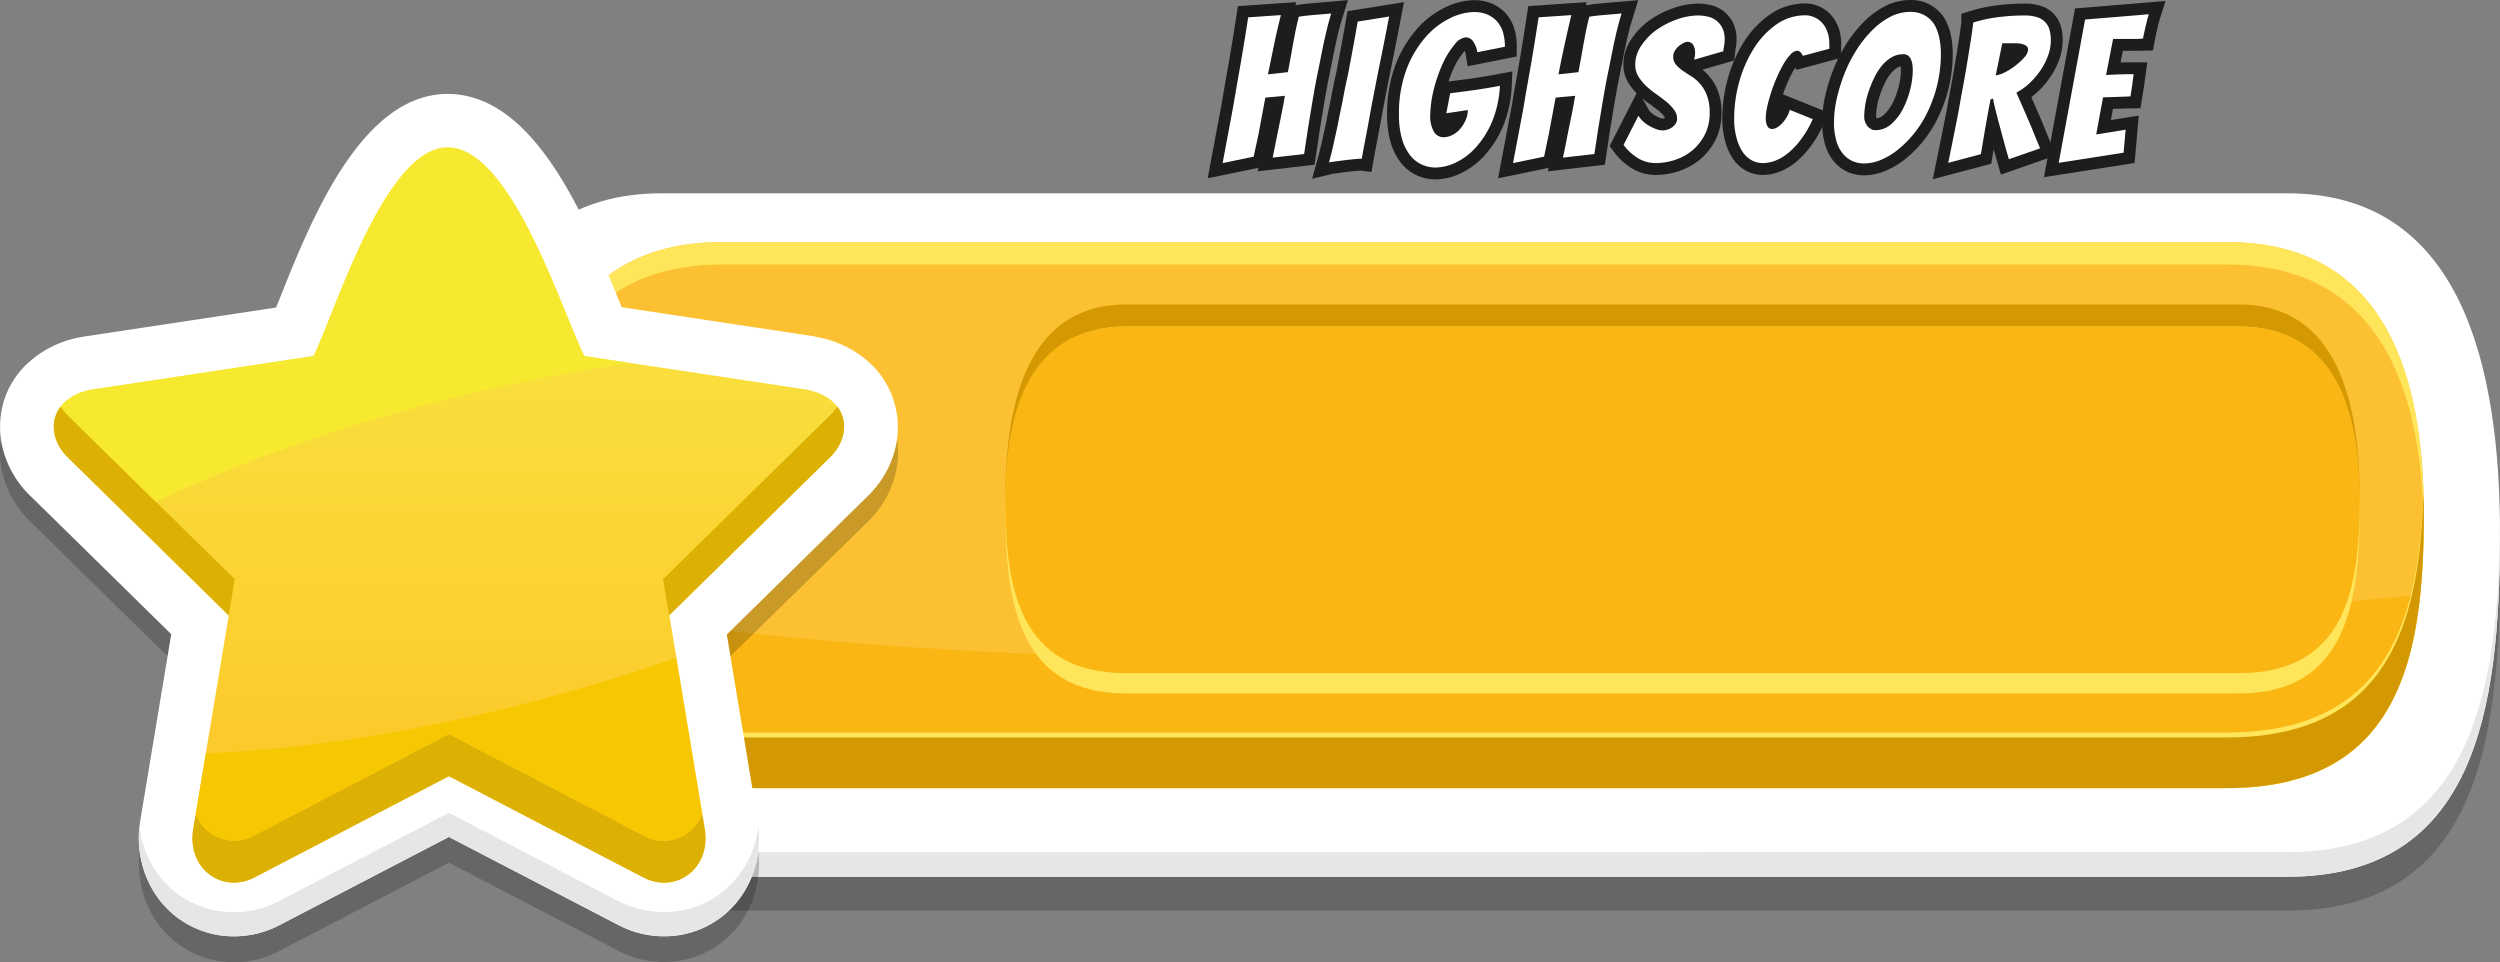 <svg xmlns="http://www.w3.org/2000/svg" xmlns:xlink="http://www.w3.org/1999/xlink" viewBox="0 0 526.62 202.67"><rect x="0" y="0" width="526.62" height="202.67" fill="#808080" stroke="none"/><defs><style>.cls-1{fill:#010101;opacity:0.2;}.cls-1,.cls-10,.cls-11,.cls-2,.cls-3,.cls-4,.cls-5,.cls-6,.cls-7,.cls-8,.cls-9{fill-rule:evenodd;}.cls-13,.cls-2{fill:#fff;}.cls-3{fill:#fcc133;}.cls-4{fill:#e7e6e6;}.cls-5{fill:#ffe55a;}.cls-6{fill:#d39802;}.cls-7{fill:#fab612;}.cls-8{fill:url(#GradientFill_1);}.cls-9{fill:#dcb103;}.cls-10{fill:#f7e930;}.cls-11{fill:#f7c702;}.cls-12{fill:none;stroke:#1d1d1b;stroke-width:5px;}</style><linearGradient id="GradientFill_1" x1="94.57" y1="180.82" x2="94.57" y2="33.06" gradientUnits="userSpaceOnUse"><stop offset="0" stop-color="#fdc425"/><stop offset="1" stop-color="#f7ea47"/></linearGradient></defs><g id="Layer_2" data-name="Layer 2"><g id="Basic_UI" data-name="Basic UI"><path class="cls-1" d="M481.8,47.85c36.74,0,44.93,36.41,44.82,72.6-.12,35.79-5,71.37-44.82,71.37H139.37c-39.82,0-44.7-35.58-44.82-71.37-.12-36.19,8.07-72.6,44.82-72.6Z"/><path class="cls-2" d="M481.8,40.72c36.74,0,44.93,36.41,44.82,72.61-.12,35.78-5,71.36-44.82,71.36H139.37c-39.82,0-44.7-35.58-44.82-71.36-.12-36.2,8.07-72.61,44.82-72.61Z"/><path class="cls-3" d="M469.08,51c34,0,41.61,29.1,41.5,58-.11,28.58-4.63,57-41.5,57h-317c-36.87,0-41.37-28.44-41.5-57-.1-28.93,7.48-58,41.5-58Z"/><path class="cls-4" d="M139.37,179.52c-39.09,0-44.51-34.3-44.81-69.41v0c0,1.06,0,2.14,0,3.2.12,35.78,5,71.36,44.82,71.36H481.8c39.82,0,44.7-35.58,44.82-71.36,0-1.07,0-2.16,0-3.22-.31,35.11-5.72,69.41-44.81,69.41Z"/><path class="cls-5" d="M469.08,154.29h-317c-34.37,0-40.62-24.72-41.4-51.24-.06,2-.1,4-.1,6,.13,28.59,4.63,57,41.5,57h317c36.87,0,41.39-28.43,41.5-57,0-2,0-4-.1-6C509.71,129.57,503.45,154.29,469.08,154.29Z"/><path class="cls-6" d="M110.58,108.78V109c.13,28.59,4.63,57,41.5,57h317c36.87,0,41.39-28.43,41.5-57v-.24c0-1.55,0-3.11-.1-4.66-.77,26.53-7,51.24-41.4,51.24h-317c-34.37,0-40.62-24.71-41.4-51.24C110.63,105.67,110.59,107.22,110.58,108.78Z"/><path class="cls-7" d="M507.79,125.44c-166.82,16.85-300,18.32-393.92,1.82,4.49,15.63,14.87,27,38.21,27h317C493.32,154.29,503.58,142,507.79,125.44Z"/><path class="cls-5" d="M152.08,55.73h317c30.84,0,39.95,23.91,41.31,49.91,0-.86.08-1.73.09-2.59-.89-24.88-8.48-48.4-34.87-51.67a54,54,0,0,0-6.53-.39h-317a54.15,54.15,0,0,0-6.52.39c-26.38,3.27-34,26.79-34.88,51.67l.09,2.59C112.13,79.64,121.26,55.73,152.08,55.73Z"/><path class="cls-6" d="M471.59,64.13c20.88,0,25.54,20.71,25.48,41.3-.08,20.37-2.84,40.62-25.48,40.62H237.26c-22.64,0-25.42-20.25-25.48-40.62-.06-20.59,4.58-41.3,25.48-41.3Z"/><path class="cls-5" d="M471.59,68.78c20.88,0,25.54,19.54,25.48,39-.08,19.2-2.84,38.31-25.48,38.31H237.26c-22.64,0-25.42-19.11-25.48-38.31-.06-19.42,4.58-39,25.48-39Z"/><path class="cls-7" d="M471.59,68.78c20.88,0,25.54,18.47,25.48,36.82-.08,18.16-2.84,36.2-25.48,36.2H237.26c-22.64,0-25.42-18-25.48-36.2-.06-18.35,4.58-36.82,25.48-36.82Z"/><path class="cls-1" d="M94.56,181.72,59,200.24l0,0a20.63,20.63,0,0,1-12.86,2.23h0A20,20,0,0,1,37.74,199h0a20.19,20.19,0,0,1-6-6.9,21.79,21.79,0,0,1-2.2-13.7v-.09L36.05,139,6.42,109.9v0A20.91,20.91,0,0,1,.36,99h0A18.6,18.6,0,0,1,.68,90.4v-.09a18.13,18.13,0,0,1,4.54-7.78A22,22,0,0,1,17.13,76.4l.44-.1,40.59-6.12L59,68.12C65.47,51.82,76.16,25,94.53,25.21c18.17.26,28.8,26.32,35.47,42.64h0l.95,2.3,40.65,6.14.45.1a21.94,21.94,0,0,1,11.9,6.13,18.08,18.08,0,0,1,4.53,7.87,18.58,18.58,0,0,1,.35,8.55h0a21,21,0,0,1-6.06,11v0L153.08,139l6.53,39.3v.09a21.83,21.83,0,0,1-2.2,13.7,20.22,20.22,0,0,1-6,6.9,19.79,19.79,0,0,1-8.5,3.43,20.54,20.54,0,0,1-12.81-2.23l0,0Z"/><path class="cls-2" d="M94.56,176.3,59,194.81l0,0A20.63,20.63,0,0,1,46.15,197h0a20,20,0,0,1-8.41-3.43h0a20.06,20.06,0,0,1-6-6.89,21.79,21.79,0,0,1-2.2-13.7v-.09l6.53-39.3L6.42,104.48h0a20.78,20.78,0,0,1-6.06-11h0A18.59,18.59,0,0,1,.68,85v-.09a18.32,18.32,0,0,1,4.54-7.8A22.16,22.16,0,0,1,17.13,71l.44-.09,40.59-6.13L59,62.7c6.49-16.31,17.18-43.15,35.55-42.91,18.17.24,28.8,26.3,35.47,42.63l0,0,.95,2.3,40.65,6.15L172,71a22.06,22.06,0,0,1,11.9,6.11A18.26,18.26,0,0,1,188.44,85a18.58,18.58,0,0,1,.35,8.55h0a20.92,20.92,0,0,1-6.06,11h0l-29.63,29.11,6.53,39.3V173a21.83,21.83,0,0,1-2.2,13.7A19.65,19.65,0,0,1,142.93,197a20.67,20.67,0,0,1-12.81-2.23l0,0Z"/><path class="cls-8" d="M94.56,163.5,53.79,184.75c-6.88,3.68-14.4-1.68-13.1-10l7.49-45.08L14.31,96.37c-4.92-4.77-4.07-12.52,4.94-14.28L66.06,75c4.39-8.81,15-44.11,28.34-43.94S118.33,65.5,123.07,75l46.81,7.06c9,1.76,9.85,9.51,4.94,14.28L141,129.63l7.49,45.08c1.3,8.36-6.21,13.72-13.1,10Z"/><path class="cls-9" d="M94.56,154.63,53.79,175.88a8.68,8.68,0,0,1-12.56-4.41l-.54,3.24c-1.3,8.36,6.22,13.72,13.1,10L94.56,163.5l40.78,21.25c6.89,3.68,14.4-1.68,13.1-10l-.54-3.24a8.68,8.68,0,0,1-12.56,4.41Z"/><path class="cls-9" d="M139.68,122l1.27,7.62,33.87-33.26c3.23-3.13,4-7.57,1.55-10.73a10.28,10.28,0,0,1-1.54,1.86Z"/><path class="cls-9" d="M49.45,122,14.3,87.5a11.19,11.19,0,0,1-1.54-1.86c-2.42,3.16-1.68,7.6,1.55,10.73l33.87,33.26Z"/><path class="cls-4" d="M59,189.69a20.24,20.24,0,0,1-21.31-1.2,20.06,20.06,0,0,1-6-6.89A21.26,21.26,0,0,1,29.38,174a21.72,21.72,0,0,0,2.34,12.66,19.75,19.75,0,0,0,6,6.89A20.19,20.19,0,0,0,46.15,197,20.89,20.89,0,0,0,59,194.81L94.56,176.3l35.56,18.48A20.67,20.67,0,0,0,142.93,197a19.65,19.65,0,0,0,14.48-10.33A21.7,21.7,0,0,0,159.75,174a20.89,20.89,0,0,1-2.34,7.57,20,20,0,0,1-6,6.9,19.79,19.79,0,0,1-8.5,3.43,20.93,20.93,0,0,1-12.83-2.18L94.56,171.21Z"/><path class="cls-10" d="M123.07,75c-4.74-9.53-15.33-43.75-28.67-43.94S70.45,66.22,66.06,75L19.25,82.09a10.51,10.51,0,0,0-6.49,3.55L14.3,87.5l18.55,18.22c16.78-8,37.68-15.55,60.77-21.42a366,366,0,0,1,39.21-7.79Z"/><path class="cls-11" d="M142.44,138.57c-10.16,3.6-21.09,6.9-32.56,9.83-24.29,6.17-47.34,9.58-66.53,10.29l-2.12,12.78a8.68,8.68,0,0,0,12.56,4.41l40.77-21.25,40.78,21.25a8.68,8.68,0,0,0,12.56-4.41Z"/><path class="cls-12" d="M257.54,34.35c.73-3.91,1.46-7.75,2.16-11.51.26-1.59.54-3.24.85-4.95s.61-3.4.89-5.07.56-3.29.81-4.86.48-3,.68-4.31l6.88-.47c-.48,2-1,4.05-1.42,6.2s-.9,4.24-1.3,6.28l4.2-.46c.4-2,.75-4,1.07-5.84s.72-3.83,1.23-5.84c.65-.11,1.37-.21,2.16-.28L278,3.05l2.42-.21c-.4,1.27-.77,2.67-1.12,4.18s-.7,3.09-1,4.72-.67,3.27-1,4.94-.6,3.26-.85,4.76q-.93,5.39-1.74,11l-6.62.76c.36-1.7.69-3.35,1-5l.87-4.24c.3-1.47.53-2.73.7-3.78l-4.12.38c-.19,1.08-.43,2.32-.7,3.74s-.51,2.76-.74,4L264.08,33Z"/><path class="cls-12" d="M285.39,33.52c-.74.07-1.5.15-2.29.25l-2.15.28a7.27,7.27,0,0,0-1,.17c.34-1.22.68-2.57,1-4.06s.69-3,1-4.67.7-3.27,1-4.94.65-3.29,1-4.84Q285,10.27,286,4.54l6.62-1.06q-1.09,5.68-2.21,11.16c-.31,1.56-.63,3.17-.95,4.84s-.64,3.33-.94,5-.59,3.24-.89,4.78-.56,2.94-.78,4.18C286.62,33.41,286.13,33.45,285.39,33.52Z"/><path class="cls-12" d="M314.31,25.62A19.41,19.41,0,0,1,310.93,31a13.64,13.64,0,0,1-4.25,3.23,10.28,10.28,0,0,1-4.3,1.06,6.93,6.93,0,0,1-3-.68,6.6,6.6,0,0,1-2.46-2.06,10.4,10.4,0,0,1-1.64-3.46,18.11,18.11,0,0,1-.59-4.88,26.5,26.5,0,0,1,1.57-9.56,22.32,22.32,0,0,1,4-6.79,16.26,16.26,0,0,1,5.14-4,11.83,11.83,0,0,1,5.12-1.32,6.93,6.93,0,0,1,2.95.59,5.87,5.87,0,0,1,2.06,1.6A6.3,6.3,0,0,1,316.66,7,10.81,10.81,0,0,1,317,9.85L311.21,11a5.69,5.69,0,0,0-1-2.42,1.91,1.91,0,0,0-1.45-.72,3.41,3.41,0,0,0-2.33,1.5A17.7,17.7,0,0,0,304,13.2a32.29,32.29,0,0,0-1.87,5.22,24.69,24.69,0,0,0-.85,5.61,6.74,6.74,0,0,0,.79,3.76,2.36,2.36,0,0,0,2,1.12,4.23,4.23,0,0,0,1.76-.42,5.29,5.29,0,0,0,1.63-1.21,7.28,7.28,0,0,0,1.21-1.83,5.53,5.53,0,0,0,.53-2.27l-4.54.68.81-4.21,3.9-.51q1.62-.21,3.42-.51c1.2-.19,2.26-.38,3.16-.55A22.56,22.56,0,0,1,314.31,25.62Z"/><path class="cls-12" d="M318.72,34.35q1.11-5.87,2.17-11.51c.25-1.59.53-3.24.85-4.95s.6-3.4.89-5.07.55-3.29.8-4.86.49-3,.68-4.31L331,3.18q-.72,3-1.42,6.2t-1.29,6.28l4.2-.46c.39-2,.75-4,1.06-5.84s.72-3.83,1.23-5.84c.65-.11,1.37-.21,2.17-.28l2.21-.19,2.42-.21c-.4,1.27-.78,2.67-1.13,4.18s-.7,3.09-1,4.72-.67,3.27-1,4.94-.59,3.26-.85,4.76q-.93,5.39-1.74,11l-6.62.76c.37-1.7.69-3.35,1-5l.87-4.24c.29-1.47.53-2.73.7-3.78l-4.12.38c-.2,1.08-.43,2.32-.7,3.74s-.52,2.76-.75,4L325.26,33Z"/><path class="cls-12" d="M359.25,28.08a10.61,10.61,0,0,1-2.46,3.34,11.05,11.05,0,0,1-3.66,2.16,13.08,13.08,0,0,1-4.52.77,7.09,7.09,0,0,1-3.39-.92A10.63,10.63,0,0,1,342,30.52l3.14-6.15a4.54,4.54,0,0,0,.89,1.12,6.68,6.68,0,0,0,1.34,1,9.9,9.9,0,0,0,1.48.7,3.78,3.78,0,0,0,1.34.28,3.65,3.65,0,0,0,2.08-.68A2.76,2.76,0,0,0,353,26a1.88,1.88,0,0,0,.28-1,3.06,3.06,0,0,0-.66-1.89A9.39,9.39,0,0,0,351,21.42c-.65-.53-1.36-1.06-2.12-1.6a19,19,0,0,1-2.11-1.69,9.78,9.78,0,0,1-1.63-2,4.65,4.65,0,0,1-.68-2.46,7.11,7.11,0,0,1,1.32-4.12A12.7,12.7,0,0,1,349,6.26a17.32,17.32,0,0,1,4.31-2.19,13.41,13.41,0,0,1,4.41-.81,8.43,8.43,0,0,1,2.17.28A4.42,4.42,0,0,1,362.86,6a5.37,5.37,0,0,1,.44,2.34,6.91,6.91,0,0,1-.1,1.19c-.07.39-.14.82-.19,1.27l-6.16,1.78c.06-.22.11-.45.15-.68a3.82,3.82,0,0,0,.06-.68,3.05,3.05,0,0,0-.44-1.84,1.43,1.43,0,0,0-1.17-.58,1.9,1.9,0,0,0-.83.26,6,6,0,0,0-1,.66,3.75,3.75,0,0,0-.82,1,2.22,2.22,0,0,0-.34,1.19,2.55,2.55,0,0,0,.57,1.7,7.37,7.37,0,0,0,1.42,1.27c.57.4,1.18.8,1.85,1.21a8.08,8.08,0,0,1,1.85,1.6,8.3,8.3,0,0,1,1.42,2.44,10.29,10.29,0,0,1,.57,3.71A9.93,9.93,0,0,1,359.25,28.08Z"/><path class="cls-12" d="M379.5,29.19a16.08,16.08,0,0,1-2.63,2.88,9.87,9.87,0,0,1-2.78,1.72,7.35,7.35,0,0,1-2.72.56,4.86,4.86,0,0,1-2.4-.6A5.58,5.58,0,0,1,367.08,32,10,10,0,0,1,365.79,29,15,15,0,0,1,365.3,25a29,29,0,0,1,1.1-7.88,26.18,26.18,0,0,1,3.1-7,17.32,17.32,0,0,1,4.74-5,10.4,10.4,0,0,1,6.05-1.89,4.54,4.54,0,0,1,1.95.43,4.86,4.86,0,0,1,1.62,1.19,5.73,5.73,0,0,1,1.08,1.86,7.15,7.15,0,0,1,.4,2.47V9.7a3.82,3.82,0,0,1,0,.57l-5.56,1.49c-.34-.71-.74-1.07-1.19-1.07a2.05,2.05,0,0,0-1.42.79,10.35,10.35,0,0,0-1.47,2,28.07,28.07,0,0,0-1.4,2.8c-.45,1-.85,2.07-1.19,3.12s-.62,2-.83,3a11.11,11.11,0,0,0-.32,2.31,3.68,3.68,0,0,0,.36,1.91,1.1,1.1,0,0,0,1,.55,2.12,2.12,0,0,0,1.06-.36,4.82,4.82,0,0,0,1.11-.93,8.43,8.43,0,0,0,.93-1.3,5.16,5.16,0,0,0,.59-1.44l4.84,1.95A20.72,20.72,0,0,1,379.5,29.19Z"/><path class="cls-12" d="M408.08,17.85a29.12,29.12,0,0,1-2,5.65,22.93,22.93,0,0,1-2.86,4.58,22.27,22.27,0,0,1-3.42,3.44,14.8,14.8,0,0,1-3.61,2.17,9.35,9.35,0,0,1-3.48.74,6.06,6.06,0,0,1-2.55-.53,5.55,5.55,0,0,1-2-1.57,7.48,7.48,0,0,1-1.34-2.68,13.66,13.66,0,0,1-.49-3.92,23.06,23.06,0,0,1,.59-5,36.21,36.21,0,0,1,1.62-5.23,28.79,28.79,0,0,1,2.5-4.92,24.47,24.47,0,0,1,3.27-4.14,15.43,15.43,0,0,1,3.82-2.87,9.07,9.07,0,0,1,4.25-1.06,5.79,5.79,0,0,1,3.16.79,5.6,5.6,0,0,1,2,2,9.3,9.3,0,0,1,1,2.83,16.62,16.62,0,0,1,.3,3.14A28.17,28.17,0,0,1,408.08,17.85ZM392.86,25.6a2.7,2.7,0,0,0,1.21,1.55,1.78,1.78,0,0,0,.95.27,5,5,0,0,0,3.4-1.31,10.93,10.93,0,0,0,2.46-3.23,18.92,18.92,0,0,0,1.51-4.08,16.88,16.88,0,0,0,.53-3.94q0-.51-.06-1.11a4.78,4.78,0,0,0-.26-1.1,2.17,2.17,0,0,0-.59-.87,1.58,1.58,0,0,0-1.09-.36,4.75,4.75,0,0,0-2.5.68,7.59,7.59,0,0,0-2.06,1.8,12.5,12.5,0,0,0-1.59,2.55,23,23,0,0,0-1.17,2.89,16.53,16.53,0,0,0-.7,2.86,16.72,16.72,0,0,0-.21,2.42A2.93,2.93,0,0,0,392.86,25.6Z"/><path class="cls-12" d="M410.39,34.3q1.16-5.64,2.21-11c.25-1.53.54-3.12.85-4.77s.6-3.3.87-4.93.52-3.2.76-4.71.44-2.9.58-4.14a29.85,29.85,0,0,1,5.22-1.13,43.6,43.6,0,0,1,5.56-.36,8.45,8.45,0,0,1,2.74.38,3.83,3.83,0,0,1,2.57,2.72A7.91,7.91,0,0,1,432,8.4a9.64,9.64,0,0,1-.59,3.34,14.12,14.12,0,0,1-1.59,3.09,16.3,16.3,0,0,1-2.29,2.68,12.43,12.43,0,0,1-2.79,2c.51,1.14,1.06,2.38,1.64,3.72S427.5,25.83,428,27c.57,1.42,1.15,2.83,1.74,4.25l-6.58,2.29q-.84-2.92-1.53-5.52l-.59-2.19c-.2-.75-.38-1.45-.55-2.12s-.31-1.25-.43-1.76-.18-.91-.21-1.19l-.55.17c-.17.91-.38,2-.62,3.31s-.46,2.56-.66,3.78c-.25,1.44-.5,2.93-.76,4.46Zm10-18.42a6.07,6.07,0,0,0,2-.68,13.18,13.18,0,0,0,2.23-1.43,12.14,12.14,0,0,0,1.83-1.72,2.55,2.55,0,0,0,.76-1.57,1,1,0,0,0-.29-.74,2.09,2.09,0,0,0-.83-.43,6.65,6.65,0,0,0-1.17-.19c-.42,0-.86,0-1.32,0l-.95,0c-.33,0-.62,0-.87,0Z"/><path class="cls-12" d="M433.66,34.3l5.56-30.19L452.64,3c-.2.62-.37,1.26-.51,1.91s-.28,1.1-.4,1.68-.24,1.09-.32,1.54c-.29,0-.69.05-1.21.07l-1.68,0c-.59,0-1.2,0-1.8,0h-1.6l-1.48,7.6c.87-.05,1.7-.1,2.46-.12s1.26-.05,1.91-.05,1.13,0,1.44,0c-.11.79-.21,1.57-.31,2.34s-.22,1.54-.36,2.33q-.43,0-1.38.06l-1.94.07L443,20.5l-1.44,7.82,6.2-1-.43,4.84Z"/><path class="cls-13" d="M257.54,34.35c.73-3.91,1.46-7.75,2.16-11.51.26-1.59.54-3.24.85-4.95s.61-3.4.89-5.07.56-3.29.81-4.86.48-3,.68-4.31l6.88-.47c-.48,2-1,4.05-1.42,6.2s-.9,4.24-1.3,6.28l4.2-.46c.4-2,.75-4,1.07-5.84s.72-3.83,1.23-5.84c.65-.11,1.37-.21,2.16-.28L278,3.05l2.42-.21c-.4,1.27-.77,2.67-1.12,4.18s-.7,3.09-1,4.72-.67,3.27-1,4.94-.6,3.26-.85,4.76q-.93,5.39-1.74,11l-6.62.76c.36-1.7.69-3.35,1-5l.87-4.24c.3-1.47.53-2.73.7-3.78l-4.12.38c-.19,1.08-.43,2.32-.7,3.74s-.51,2.76-.74,4L264.08,33Z"/><path class="cls-13" d="M285.39,33.52c-.74.07-1.5.15-2.29.25l-2.15.28a7.27,7.27,0,0,0-1,.17c.34-1.22.68-2.57,1-4.06s.69-3,1-4.67.7-3.27,1-4.94.65-3.29,1-4.84Q285,10.27,286,4.54l6.62-1.06q-1.09,5.68-2.21,11.16c-.31,1.56-.63,3.17-.95,4.84s-.64,3.33-.94,5-.59,3.24-.89,4.78-.56,2.94-.78,4.18C286.62,33.41,286.13,33.45,285.39,33.52Z"/><path class="cls-13" d="M314.31,25.62A19.41,19.41,0,0,1,310.93,31a13.64,13.64,0,0,1-4.25,3.23,10.28,10.28,0,0,1-4.3,1.06,6.93,6.93,0,0,1-3-.68,6.6,6.6,0,0,1-2.46-2.06,10.4,10.4,0,0,1-1.64-3.46,18.11,18.11,0,0,1-.59-4.88,26.5,26.5,0,0,1,1.57-9.56,22.32,22.32,0,0,1,4-6.79,16.26,16.26,0,0,1,5.14-4,11.83,11.83,0,0,1,5.12-1.32,6.93,6.93,0,0,1,2.95.59,5.87,5.87,0,0,1,2.06,1.6A6.3,6.3,0,0,1,316.66,7,10.81,10.81,0,0,1,317,9.85L311.21,11a5.69,5.69,0,0,0-1-2.42,1.91,1.91,0,0,0-1.45-.72,3.41,3.41,0,0,0-2.33,1.5A17.7,17.7,0,0,0,304,13.2a32.29,32.29,0,0,0-1.87,5.22,24.69,24.69,0,0,0-.85,5.61,6.74,6.74,0,0,0,.79,3.76,2.36,2.36,0,0,0,2,1.12,4.23,4.23,0,0,0,1.76-.42,5.29,5.29,0,0,0,1.63-1.21,7.28,7.28,0,0,0,1.21-1.83,5.53,5.53,0,0,0,.53-2.27l-4.54.68.81-4.21,3.9-.51q1.62-.21,3.42-.51c1.2-.19,2.26-.38,3.16-.55A22.56,22.56,0,0,1,314.31,25.62Z"/><path class="cls-13" d="M318.72,34.35q1.11-5.87,2.17-11.51c.25-1.59.53-3.24.85-4.95s.6-3.4.89-5.07.55-3.29.8-4.86.49-3,.68-4.31L331,3.18q-.72,3-1.42,6.2t-1.29,6.28l4.2-.46c.39-2,.75-4,1.06-5.84s.72-3.83,1.23-5.84c.65-.11,1.37-.21,2.17-.28l2.21-.19,2.42-.21c-.4,1.27-.78,2.67-1.13,4.18s-.7,3.09-1,4.72-.67,3.27-1,4.94-.59,3.26-.85,4.76q-.93,5.39-1.74,11l-6.62.76c.37-1.7.69-3.35,1-5l.87-4.24c.29-1.47.53-2.73.7-3.78l-4.12.38c-.2,1.08-.43,2.32-.7,3.74s-.52,2.76-.75,4L325.26,33Z"/><path class="cls-13" d="M359.25,28.08a10.61,10.61,0,0,1-2.46,3.34,11.05,11.05,0,0,1-3.66,2.16,13.08,13.08,0,0,1-4.52.77,7.09,7.09,0,0,1-3.39-.92A10.63,10.63,0,0,1,342,30.52l3.14-6.15a4.54,4.54,0,0,0,.89,1.12,6.68,6.68,0,0,0,1.34,1,9.9,9.9,0,0,0,1.48.7,3.78,3.78,0,0,0,1.34.28,3.65,3.65,0,0,0,2.08-.68A2.76,2.76,0,0,0,353,26a1.88,1.88,0,0,0,.28-1,3.06,3.06,0,0,0-.66-1.89A9.39,9.39,0,0,0,351,21.42c-.65-.53-1.36-1.06-2.12-1.6a19,19,0,0,1-2.11-1.69,9.78,9.78,0,0,1-1.63-2,4.65,4.65,0,0,1-.68-2.46,7.11,7.11,0,0,1,1.32-4.12A12.7,12.7,0,0,1,349,6.26a17.32,17.32,0,0,1,4.31-2.19,13.41,13.41,0,0,1,4.41-.81,8.43,8.43,0,0,1,2.17.28A4.42,4.42,0,0,1,362.86,6a5.37,5.37,0,0,1,.44,2.34,6.91,6.91,0,0,1-.1,1.19c-.07.39-.14.82-.19,1.27l-6.16,1.78c.06-.22.11-.45.15-.68a3.82,3.82,0,0,0,.06-.68,3.05,3.05,0,0,0-.44-1.84,1.43,1.43,0,0,0-1.17-.58,1.9,1.9,0,0,0-.83.26,6,6,0,0,0-1,.66,3.75,3.75,0,0,0-.82,1,2.22,2.22,0,0,0-.34,1.19,2.55,2.55,0,0,0,.57,1.7,7.37,7.37,0,0,0,1.42,1.27c.57.4,1.18.8,1.85,1.21a8.08,8.08,0,0,1,1.85,1.6,8.3,8.3,0,0,1,1.42,2.44,10.29,10.29,0,0,1,.57,3.71A9.93,9.93,0,0,1,359.25,28.08Z"/><path class="cls-13" d="M379.5,29.19a16.08,16.08,0,0,1-2.63,2.88,9.87,9.87,0,0,1-2.78,1.72,7.35,7.35,0,0,1-2.72.56,4.86,4.86,0,0,1-2.4-.6A5.58,5.58,0,0,1,367.08,32,10,10,0,0,1,365.79,29,15,15,0,0,1,365.3,25a29,29,0,0,1,1.1-7.88,26.18,26.18,0,0,1,3.1-7,17.32,17.32,0,0,1,4.74-5,10.4,10.4,0,0,1,6.05-1.89,4.54,4.54,0,0,1,1.95.43,4.86,4.86,0,0,1,1.62,1.19,5.73,5.73,0,0,1,1.08,1.86,7.15,7.15,0,0,1,.4,2.47V9.7a3.82,3.82,0,0,1,0,.57l-5.56,1.49c-.34-.71-.74-1.07-1.19-1.07a2.05,2.05,0,0,0-1.42.79,10.35,10.35,0,0,0-1.47,2,28.07,28.07,0,0,0-1.4,2.8c-.45,1-.85,2.07-1.19,3.12s-.62,2-.83,3a11.11,11.11,0,0,0-.32,2.31,3.68,3.68,0,0,0,.36,1.91,1.1,1.1,0,0,0,1,.55,2.12,2.12,0,0,0,1.06-.36,4.82,4.82,0,0,0,1.11-.93,8.43,8.43,0,0,0,.93-1.3,5.16,5.16,0,0,0,.59-1.44l4.84,1.95A20.72,20.72,0,0,1,379.5,29.19Z"/><path class="cls-13" d="M408.08,17.85a29.12,29.12,0,0,1-2,5.65,22.93,22.93,0,0,1-2.86,4.58,22.27,22.27,0,0,1-3.42,3.44,14.8,14.8,0,0,1-3.61,2.17,9.35,9.35,0,0,1-3.48.74,6.06,6.06,0,0,1-2.55-.53,5.55,5.55,0,0,1-2-1.57,7.48,7.48,0,0,1-1.34-2.68,13.66,13.66,0,0,1-.49-3.92,23.06,23.06,0,0,1,.59-5,36.21,36.21,0,0,1,1.62-5.23,28.79,28.79,0,0,1,2.5-4.92,24.47,24.47,0,0,1,3.27-4.14,15.43,15.43,0,0,1,3.82-2.87,9.07,9.07,0,0,1,4.25-1.06,5.79,5.79,0,0,1,3.16.79,5.6,5.6,0,0,1,2,2,9.3,9.3,0,0,1,1,2.83,16.62,16.62,0,0,1,.3,3.14A28.17,28.17,0,0,1,408.08,17.85ZM392.86,25.6a2.7,2.7,0,0,0,1.21,1.55,1.78,1.78,0,0,0,.95.27,5,5,0,0,0,3.4-1.31,10.93,10.93,0,0,0,2.46-3.23,18.92,18.92,0,0,0,1.51-4.08,16.88,16.88,0,0,0,.53-3.94q0-.51-.06-1.11a4.78,4.78,0,0,0-.26-1.1,2.17,2.17,0,0,0-.59-.87,1.58,1.58,0,0,0-1.09-.36,4.75,4.75,0,0,0-2.5.68,7.59,7.59,0,0,0-2.06,1.8,12.5,12.5,0,0,0-1.59,2.55,23,23,0,0,0-1.17,2.89,16.53,16.53,0,0,0-.7,2.86,16.72,16.72,0,0,0-.21,2.42A2.93,2.93,0,0,0,392.86,25.6Z"/><path class="cls-13" d="M410.39,34.3q1.16-5.64,2.21-11c.25-1.53.54-3.12.85-4.77s.6-3.3.87-4.93.52-3.2.76-4.71.44-2.9.58-4.14a29.85,29.85,0,0,1,5.22-1.13,43.6,43.6,0,0,1,5.56-.36,8.45,8.45,0,0,1,2.74.38,3.83,3.83,0,0,1,2.57,2.72A7.91,7.91,0,0,1,432,8.4a9.64,9.64,0,0,1-.59,3.34,14.12,14.12,0,0,1-1.59,3.09,16.3,16.3,0,0,1-2.29,2.68,12.43,12.43,0,0,1-2.79,2c.51,1.14,1.06,2.38,1.64,3.72S427.5,25.83,428,27c.57,1.42,1.15,2.83,1.74,4.25l-6.58,2.29q-.84-2.92-1.53-5.52l-.59-2.19c-.2-.75-.38-1.45-.55-2.12s-.31-1.25-.43-1.76-.18-.91-.21-1.19l-.55.17c-.17.91-.38,2-.62,3.31s-.46,2.56-.66,3.78c-.25,1.44-.5,2.93-.76,4.46Zm10-18.42a6.07,6.07,0,0,0,2-.68,13.18,13.18,0,0,0,2.23-1.43,12.14,12.14,0,0,0,1.83-1.72,2.55,2.55,0,0,0,.76-1.57,1,1,0,0,0-.29-.74,2.09,2.09,0,0,0-.83-.43,6.65,6.65,0,0,0-1.17-.19c-.42,0-.86,0-1.32,0l-.95,0c-.33,0-.62,0-.87,0Z"/><path class="cls-13" d="M433.66,34.3l5.56-30.19L452.64,3c-.2.62-.37,1.26-.51,1.91s-.28,1.1-.4,1.68-.24,1.09-.32,1.54c-.29,0-.69.05-1.21.07l-1.68,0c-.59,0-1.2,0-1.8,0h-1.6l-1.48,7.6c.87-.05,1.7-.1,2.46-.12s1.26-.05,1.91-.05,1.13,0,1.44,0c-.11.79-.21,1.57-.31,2.34s-.22,1.54-.36,2.33q-.43,0-1.38.06l-1.94.07L443,20.5l-1.44,7.82,6.2-1-.43,4.84Z"/></g></g></svg>